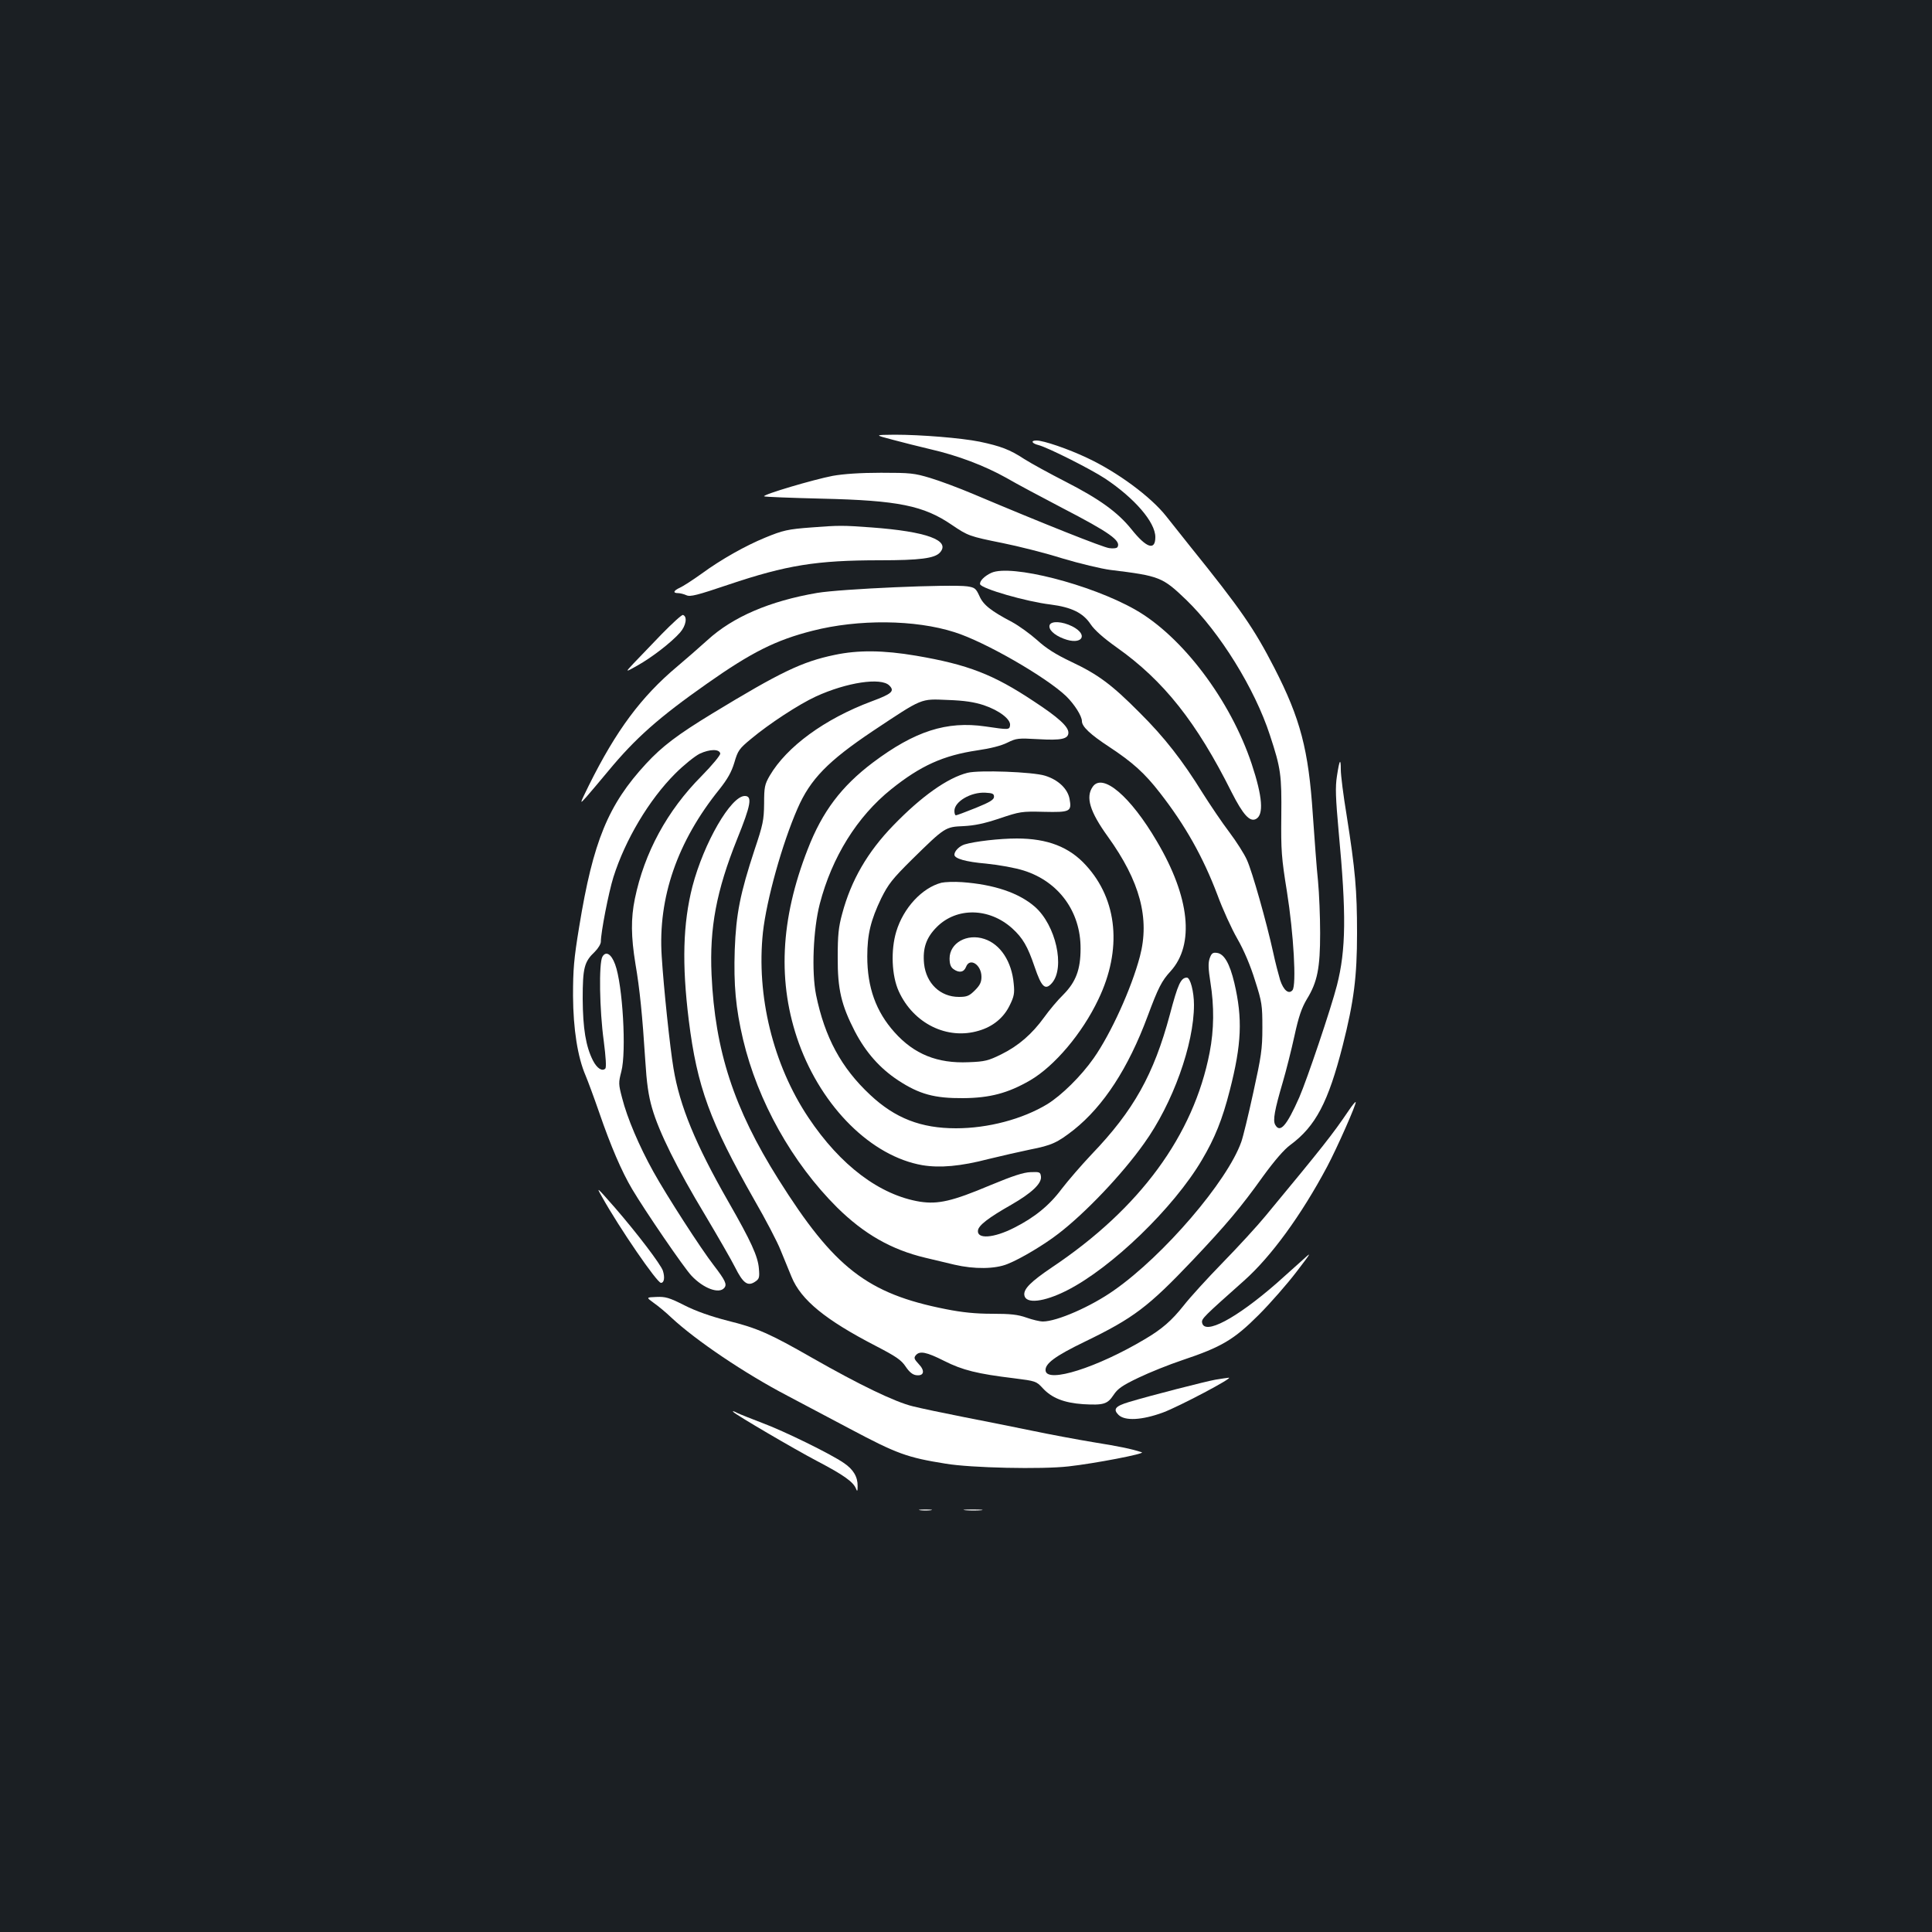 <?xml version="1.0" standalone="no"?>
<!DOCTYPE svg PUBLIC "-//W3C//DTD SVG 20010904//EN"
 "http://www.w3.org/TR/2001/REC-SVG-20010904/DTD/svg10.dtd">
<svg version="1.0" xmlns="http://www.w3.org/2000/svg"
 width="1000pt" height="1000pt" viewBox="0 0 1000 1000"
 preserveAspectRatio="xMidYMid meet">
<rect width="100%" height="100%" fill="#1b1f23"/>
<g transform="translate(0,1000) scale(0.1,-0.1)"
fill="#ffffff" stroke="none">
<path d="M4620 7724 c52 -14 140 -36 195 -49 144 -33 282 -86 393 -148 53 -31
183 -100 288 -155 247 -128 308 -171 288 -204 -4 -6 -23 -8 -43 -5 -32 4 -339
126 -706 281 -71 30 -170 67 -220 82 -83 25 -103 27 -255 27 -107 0 -194 -6
-250 -16 -99 -19 -363 -97 -355 -106 4 -3 137 -8 298 -12 396 -9 528 -36 674
-136 83 -56 89 -59 263 -94 80 -16 219 -51 308 -79 90 -27 203 -54 250 -60
254 -31 269 -37 391 -154 175 -169 356 -461 434 -701 57 -173 61 -206 59 -419
-2 -178 1 -217 29 -390 35 -220 50 -485 29 -511 -19 -23 -46 -2 -64 52 -8 27
-25 91 -36 143 -34 155 -109 421 -136 479 -13 30 -55 96 -92 145 -38 50 -99
141 -137 201 -104 168 -198 289 -326 416 -145 146 -215 198 -355 264 -80 38
-129 69 -176 112 -36 32 -94 74 -129 93 -110 58 -150 89 -170 136 -18 39 -24
43 -62 49 -85 12 -655 -13 -778 -34 -245 -42 -436 -124 -567 -244 -42 -38
-113 -100 -157 -137 -186 -156 -316 -331 -457 -615 -49 -100 -49 -100 -13 -60
19 22 71 83 114 135 139 168 260 276 511 452 230 162 356 225 545 273 238 61
532 58 735 -7 157 -49 474 -232 578 -331 43 -42 82 -103 82 -130 0 -28 44 -69
140 -132 123 -81 185 -137 264 -239 131 -168 223 -332 297 -527 27 -74 74
-177 104 -229 34 -59 68 -140 91 -215 36 -112 38 -128 38 -245 0 -111 -6 -148
-47 -335 -25 -115 -53 -230 -62 -255 -72 -204 -401 -588 -658 -768 -120 -85
-297 -162 -369 -162 -16 0 -54 9 -85 20 -45 16 -83 20 -178 20 -85 0 -155 7
-240 24 -406 80 -578 214 -866 672 -231 367 -328 666 -346 1059 -11 243 25
434 132 701 72 178 80 224 40 224 -72 0 -212 -243 -271 -468 -49 -192 -55
-401 -19 -692 43 -346 110 -527 339 -930 59 -102 120 -219 136 -260 17 -41 43
-104 57 -139 49 -120 176 -223 435 -357 106 -55 133 -73 156 -108 19 -28 36
-42 55 -44 40 -5 46 23 12 58 -23 25 -26 32 -15 45 20 24 54 18 147 -29 95
-48 172 -67 362 -90 111 -14 115 -15 148 -51 47 -51 110 -76 209 -83 107 -6
126 0 158 48 21 32 45 49 129 89 56 27 158 68 227 91 203 68 267 106 395 234
61 61 148 161 194 221 84 110 84 110 24 55 -33 -30 -89 -80 -124 -111 -212
-185 -375 -271 -387 -205 -4 20 9 32 218 218 139 124 294 336 429 589 53 100
154 329 148 335 -2 2 -18 -17 -36 -44 -84 -124 -132 -185 -431 -546 -41 -50
-140 -158 -221 -241 -80 -82 -171 -182 -202 -222 -63 -79 -112 -122 -202 -175
-247 -147 -504 -228 -513 -163 -5 36 49 76 202 150 254 123 329 180 560 423
171 181 247 270 364 434 59 81 109 139 141 162 131 97 196 221 271 515 58 229
74 356 74 581 0 222 -9 326 -54 611 -17 102 -30 207 -30 234 0 65 -7 54 -20
-32 -9 -57 -7 -111 9 -289 40 -425 38 -610 -9 -794 -31 -121 -155 -488 -195
-580 -66 -149 -100 -187 -125 -141 -12 23 -3 75 40 221 17 58 44 165 60 238
22 102 38 146 64 190 55 89 69 162 69 342 0 85 -5 207 -11 270 -7 63 -18 219
-27 345 -22 334 -64 495 -199 758 -105 204 -173 303 -435 628 -45 57 -101 127
-124 156 -80 102 -254 230 -410 303 -99 47 -226 90 -262 90 -32 0 -25 -15 11
-24 47 -12 268 -123 344 -173 153 -102 260 -226 260 -303 0 -72 -46 -57 -124
41 -71 88 -165 156 -341 246 -82 42 -179 95 -215 118 -73 48 -121 66 -230 89
-95 19 -302 36 -439 36 -106 -1 -106 -1 -11 -26z"/>
<path d="M4200 7270 c-122 -9 -148 -15 -240 -53 -100 -41 -227 -112 -328 -186
-46 -33 -97 -66 -113 -73 -33 -15 -38 -28 -9 -28 10 0 30 -5 43 -11 20 -9 55
0 218 55 300 101 456 126 783 126 207 0 284 10 311 40 57 63 -69 109 -354 130
-148 11 -169 11 -311 0z"/>
<path d="M5131 7035 c-35 -16 -62 -43 -58 -59 7 -23 239 -90 365 -105 108 -14
168 -43 207 -102 20 -30 66 -71 135 -120 243 -172 413 -386 595 -750 59 -116
94 -155 126 -138 41 22 34 115 -22 284 -110 331 -360 662 -604 800 -231 131
-643 236 -744 190z"/>
<path d="M3425 6718 c-55 -57 -120 -125 -145 -151 -45 -48 -45 -48 19 -12 75
42 176 120 221 171 31 35 39 83 15 91 -6 2 -55 -43 -110 -99z"/>
<path d="M5433 6765 c-8 -22 22 -52 73 -71 93 -36 132 19 44 64 -52 26 -108
29 -117 7z"/>
<path d="M4319 6610 c-168 -35 -280 -89 -632 -303 -179 -109 -260 -170 -343
-260 -196 -212 -274 -401 -346 -843 -28 -169 -32 -223 -32 -359 1 -172 24
-317 65 -412 11 -26 43 -112 70 -190 60 -175 117 -307 171 -398 67 -113 268
-407 307 -448 62 -66 143 -96 170 -63 15 18 5 39 -54 116 -67 86 -246 364
-313 485 -74 133 -136 279 -162 382 -19 72 -19 79 -4 137 27 102 7 449 -32
554 -20 55 -48 71 -66 40 -19 -34 -15 -276 7 -436 11 -86 14 -137 8 -143 -16
-16 -43 1 -64 42 -37 73 -52 166 -53 319 0 161 8 192 63 244 17 17 31 40 31
52 0 48 40 254 65 334 61 193 184 400 320 536 44 44 101 90 127 103 52 24 101
25 106 1 1 -9 -41 -60 -97 -117 -178 -179 -296 -397 -345 -635 -21 -102 -20
-196 3 -337 22 -128 36 -266 51 -501 7 -114 16 -180 35 -245 35 -123 130 -314
274 -553 66 -111 137 -234 156 -272 41 -82 65 -99 102 -75 23 15 25 22 21 69
-5 63 -40 140 -158 346 -170 297 -252 496 -284 690 -18 106 -51 418 -61 580
-20 304 81 595 299 865 41 52 62 88 77 138 18 62 25 72 87 123 92 77 246 178
335 219 159 73 337 100 380 57 29 -29 14 -43 -91 -82 -244 -91 -440 -235 -528
-385 -26 -45 -29 -59 -29 -145 -1 -85 -6 -109 -49 -237 -75 -228 -96 -333
-103 -519 -6 -182 5 -302 43 -464 76 -320 254 -638 487 -870 139 -137 280
-218 456 -260 42 -10 110 -26 151 -36 103 -24 211 -23 276 4 68 27 191 101
263 157 138 106 329 306 443 467 148 206 258 512 258 717 0 68 -19 141 -37
141 -31 -1 -46 -33 -88 -192 -83 -309 -187 -496 -405 -723 -52 -55 -122 -136
-155 -179 -64 -86 -141 -148 -246 -201 -106 -54 -194 -60 -187 -13 4 26 54 65
172 132 106 61 158 110 154 146 -3 23 -6 25 -53 23 -37 -1 -92 -19 -210 -68
-197 -83 -269 -99 -363 -85 -208 34 -412 187 -578 436 -183 274 -270 631 -235
959 19 169 99 457 179 640 66 152 158 246 391 402 259 172 244 166 386 160 88
-3 138 -11 187 -27 80 -27 140 -73 136 -104 -3 -24 -6 -24 -128 -6 -200 29
-365 -24 -582 -187 -163 -123 -262 -254 -337 -448 -143 -365 -158 -693 -46
-1005 121 -333 376 -585 639 -631 91 -15 197 -6 343 32 65 16 162 38 215 49
112 22 140 35 226 102 154 123 282 319 382 588 55 148 73 183 119 233 125 138
100 383 -71 672 -137 234 -281 356 -332 283 -38 -54 -15 -129 78 -258 167
-232 218 -424 166 -621 -44 -166 -150 -399 -239 -526 -66 -94 -166 -192 -240
-238 -129 -78 -307 -125 -473 -125 -181 0 -315 52 -444 173 -150 140 -235 298
-280 517 -24 120 -15 339 19 471 63 243 194 453 370 594 152 122 270 175 445
201 69 10 124 24 156 40 47 23 55 24 161 18 118 -7 155 1 155 34 0 31 -52 79
-179 162 -209 139 -340 190 -609 236 -171 29 -301 30 -423 4z"/>
<path d="M5008 6000 c-104 -26 -240 -123 -384 -272 -134 -138 -219 -285 -265
-458 -19 -69 -23 -111 -23 -225 -1 -166 19 -248 89 -384 57 -109 130 -191 224
-253 110 -72 188 -93 336 -92 139 1 232 26 345 91 128 74 272 245 355 420 124
258 100 515 -64 694 -86 95 -199 139 -358 139 -89 0 -219 -15 -271 -31 -27 -9
-52 -34 -52 -53 0 -20 59 -37 164 -46 69 -7 151 -22 195 -36 181 -57 295 -213
294 -404 0 -108 -24 -172 -89 -238 -30 -29 -74 -82 -99 -117 -63 -87 -133
-148 -222 -192 -67 -33 -85 -38 -170 -41 -161 -7 -281 41 -383 155 -96 107
-141 232 -141 392 0 116 18 188 72 301 37 74 57 100 160 202 170 167 172 168
266 172 57 3 107 13 187 40 105 35 113 37 229 34 136 -3 145 1 133 67 -10 53
-59 99 -127 120 -64 20 -342 30 -401 15z m137 -124 c0 -15 -21 -28 -95 -58
-52 -21 -98 -38 -102 -38 -5 0 -8 10 -8 23 0 48 85 98 160 94 37 -2 45 -5 45
-21z"/>
<path d="M4873 5431 c-100 -26 -197 -130 -234 -253 -29 -96 -24 -228 13 -309
76 -167 251 -253 414 -204 73 21 129 67 160 131 23 46 26 64 21 112 -10 115
-69 205 -152 232 -90 30 -180 -21 -180 -101 0 -29 6 -45 20 -55 29 -21 54 -17
65 11 19 51 80 12 80 -51 0 -28 -8 -44 -34 -70 -29 -29 -41 -34 -83 -34 -96 0
-169 70 -180 171 -8 81 11 136 66 191 103 103 271 100 390 -7 55 -50 80 -93
116 -199 36 -106 55 -124 90 -84 69 80 20 300 -89 395 -83 72 -211 115 -376
127 -41 3 -89 1 -107 -3z"/>
<path d="M6261 5039 c-8 -24 -7 -53 4 -123 20 -124 19 -246 -4 -364 -83 -428
-361 -807 -815 -1111 -111 -75 -149 -113 -144 -145 7 -46 100 -36 219 24 232
117 554 428 700 676 67 113 106 210 144 359 62 241 67 373 24 557 -24 101 -53
152 -91 156 -21 3 -28 -3 -37 -29z"/>
<path d="M3116 3805 c91 -163 285 -445 305 -445 17 0 21 28 10 63 -12 34 -132
192 -249 327 -94 107 -98 111 -66 55z"/>
<path d="M3384 3256 c23 -16 64 -50 91 -76 128 -119 380 -289 600 -404 72 -38
218 -115 325 -172 243 -129 295 -148 495 -180 131 -22 497 -30 636 -14 135 15
400 66 379 73 -55 18 -114 30 -250 52 -85 14 -229 41 -320 60 -91 19 -248 50
-350 70 -102 20 -221 45 -265 56 -92 22 -278 112 -520 250 -220 126 -285 155
-439 193 -88 23 -163 49 -224 80 -79 40 -98 45 -145 43 -53 -2 -53 -2 -13 -31z"/>
<path d="M6292 2859 c-51 -9 -340 -83 -449 -116 -70 -21 -83 -37 -54 -66 33
-33 122 -28 231 12 83 31 369 182 340 180 -8 -1 -39 -5 -68 -10z"/>
<path d="M3795 2692 c19 -18 310 -189 437 -256 134 -70 184 -106 198 -140 7
-18 9 -16 9 12 1 47 -22 87 -72 120 -66 46 -311 166 -422 207 -55 21 -113 44
-130 52 -16 9 -25 11 -20 5z"/>
<path d="M4763 2183 c15 -2 39 -2 55 0 15 2 2 4 -28 4 -30 0 -43 -2 -27 -4z"/>
<path d="M4998 2183 c23 -2 59 -2 80 0 20 2 1 4 -43 4 -44 0 -61 -2 -37 -4z"/>
</g>
</svg>
